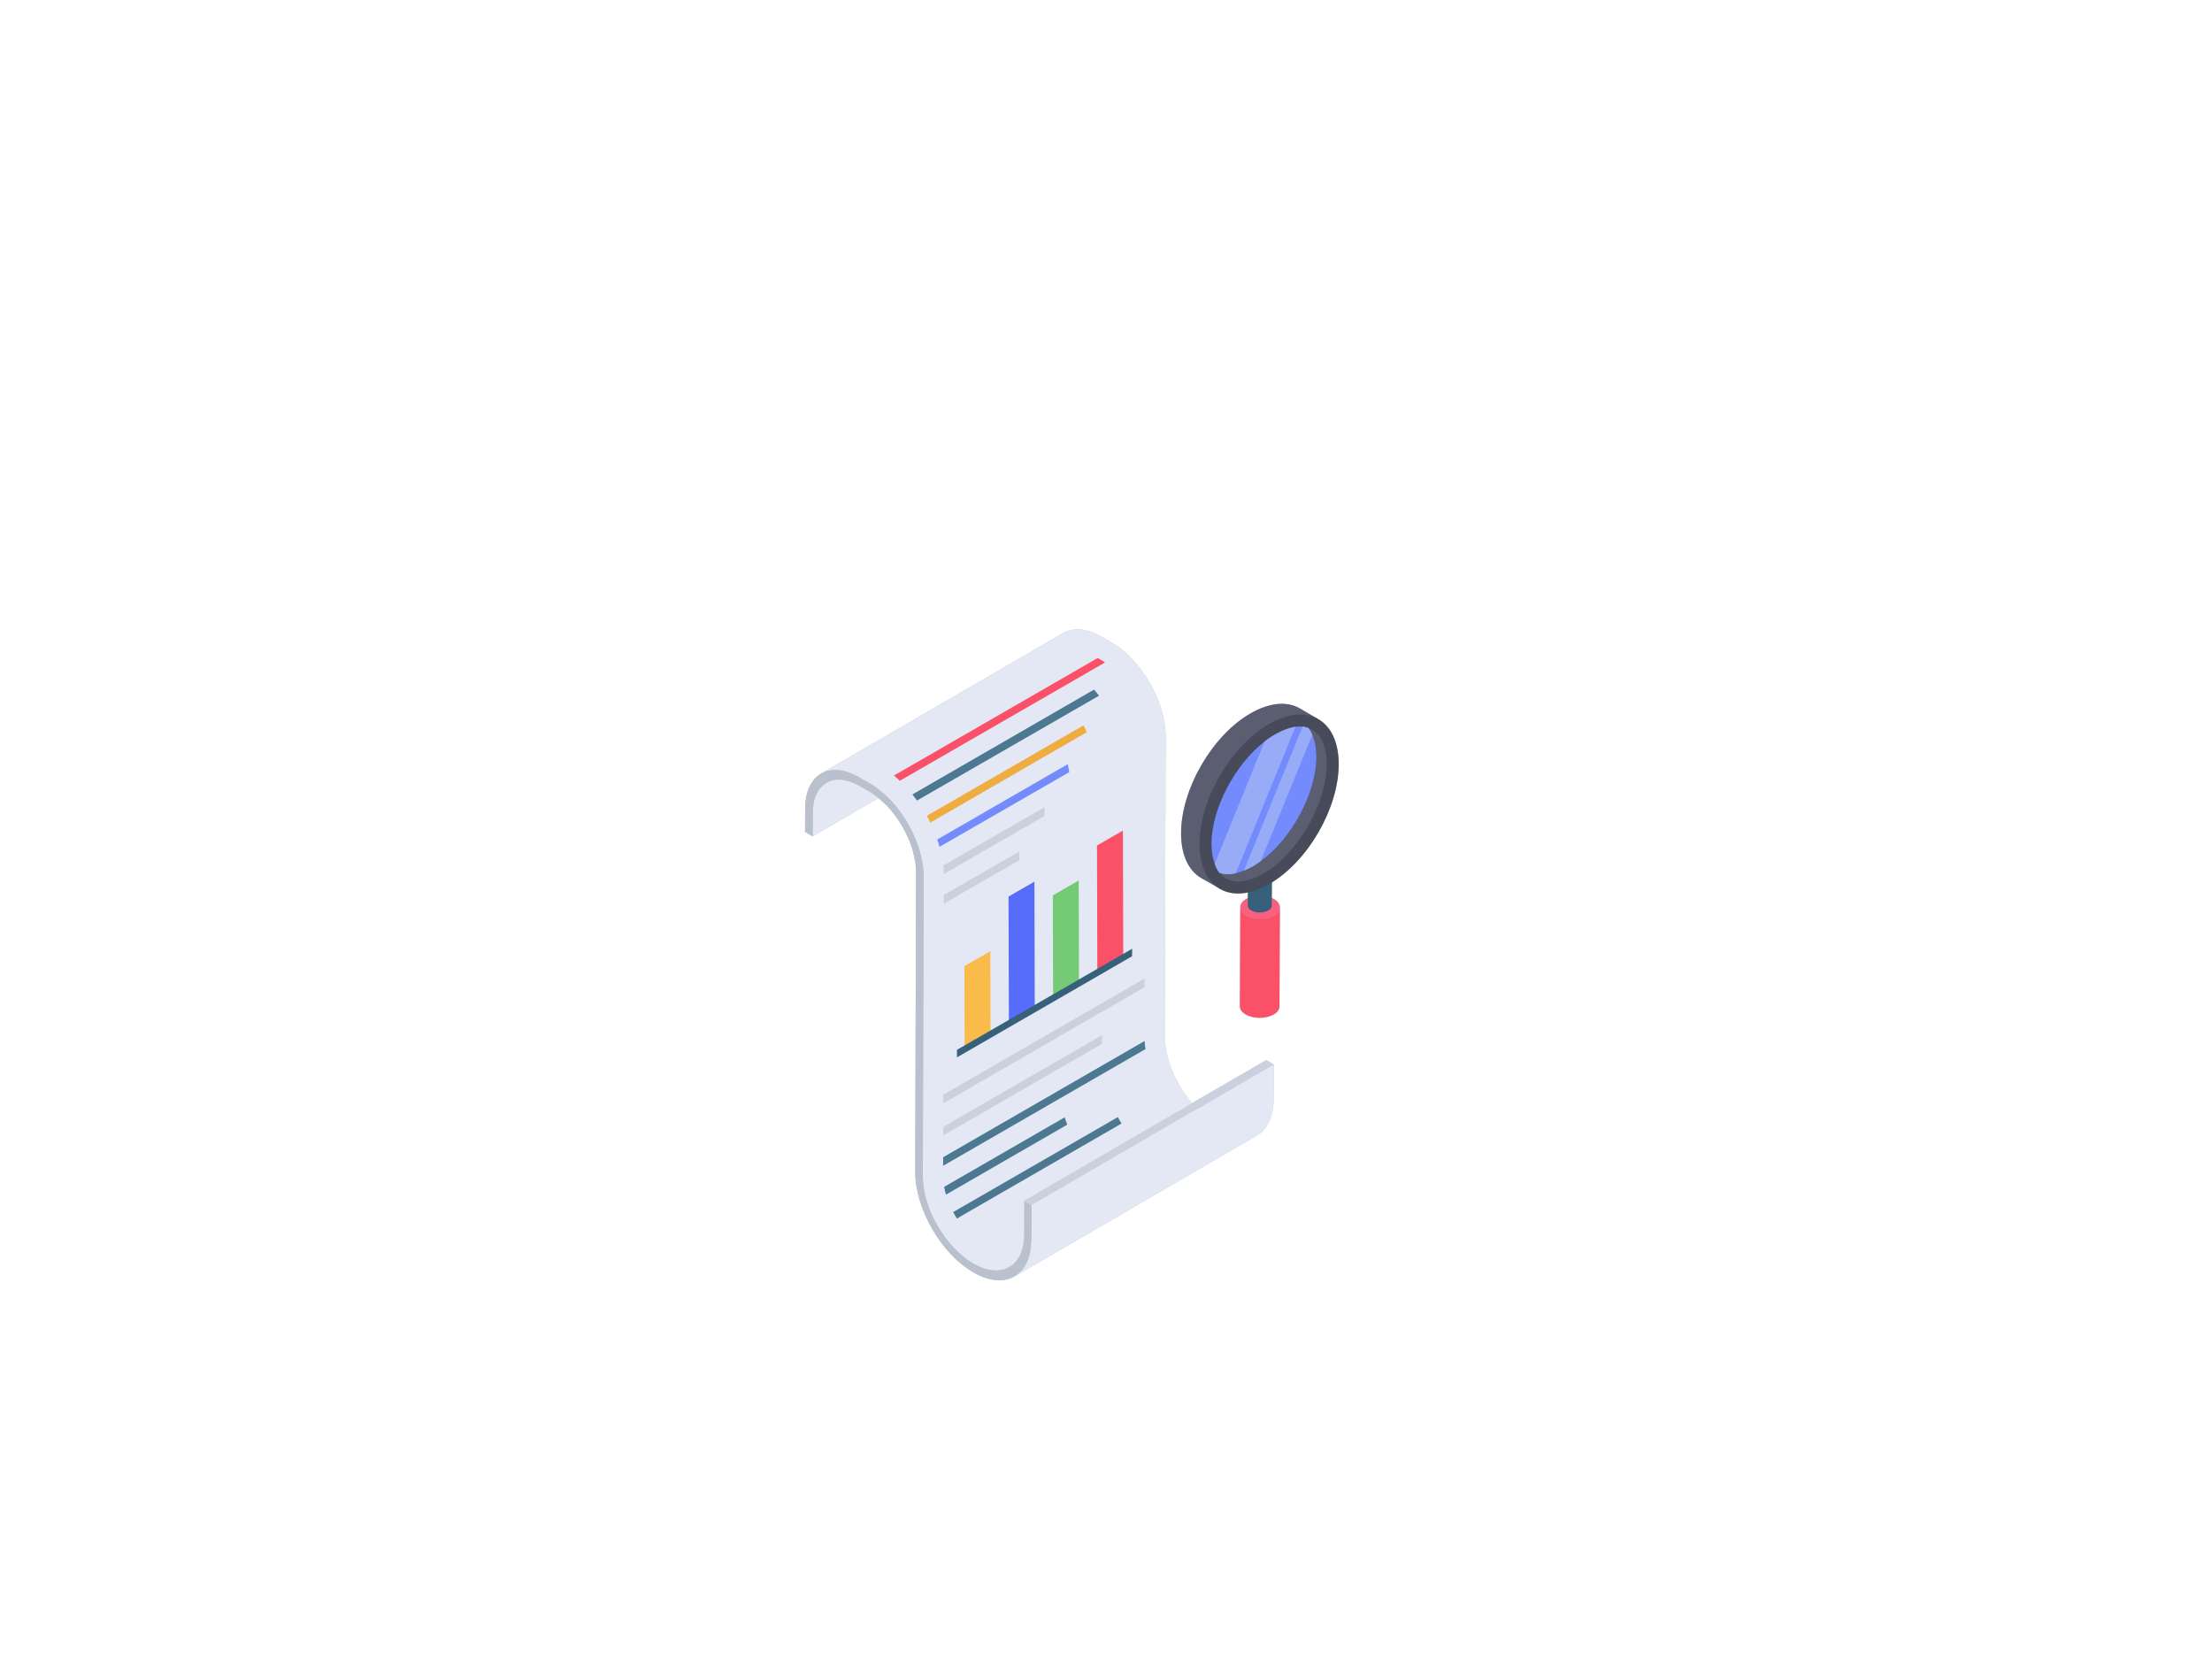 <svg xmlns="http://www.w3.org/2000/svg" xmlns:xlink="http://www.w3.org/1999/xlink" width="1024" zoomAndPan="magnify" viewBox="0 0 768 576" height="768" preserveAspectRatio="xMidYMid meet" version="1.0"><defs><clipPath id="2bfba2da73"><path d="M 279.531 218 L 443 218 L 443 445 L 279.531 445 Z M 279.531 218 " clip-rule="nonzero"/></clipPath><clipPath id="57473581e3"><path d="M 410 244 L 464.781 244 L 464.781 354 L 410 354 Z M 410 244 " clip-rule="nonzero"/></clipPath><clipPath id="2ce707465d"><path d="M 279.531 267 L 359 267 L 359 445 L 279.531 445 Z M 279.531 267 " clip-rule="nonzero"/></clipPath><clipPath id="144ca0be77"><path d="M 416 248 L 464.781 248 L 464.781 311 L 416 311 Z M 416 248 " clip-rule="nonzero"/></clipPath></defs><g clip-path="url(#2bfba2da73)"><path fill="#bac1ce" d="M 439.613 368.09 L 442.246 369.594 L 442.199 381.344 C 442.199 387.738 439.941 392.25 436.273 394.316 C 436.086 394.426 440.977 391.582 352.289 443.152 C 348.574 445.266 343.496 444.984 337.902 441.742 C 326.758 435.301 317.727 419.652 317.773 406.82 L 318.059 302.949 C 318.059 293.879 312.461 283.066 304.984 277.098 L 282.18 290.352 L 279.5 288.848 L 279.547 280.719 C 279.594 274.324 281.992 270 285.801 268.215 C 285.516 268.309 285.281 268.449 285.047 268.59 L 369.078 219.805 C 372.512 217.832 377.258 218.066 382.48 221.074 L 385.91 223.047 C 396.305 229.062 404.723 243.68 404.723 255.668 L 404.391 359.586 C 404.344 367.34 408.199 376.363 413.891 382.992 Z M 439.613 368.09 " fill-opacity="1" fill-rule="nonzero"/></g><g clip-path="url(#57473581e3)"><path fill="#bac1ce" d="M 441.586 306.332 L 441.539 311.785 C 441.824 311.879 442.105 312.02 442.34 312.16 C 443.703 312.961 444.363 313.992 444.363 315.027 L 444.219 349.434 C 444.219 350.418 443.562 351.453 442.246 352.207 C 439.566 353.758 435.191 353.758 432.512 352.207 C 431.148 351.453 430.488 350.418 430.488 349.387 L 430.629 314.98 C 430.582 313.992 431.242 312.961 432.605 312.16 C 432.793 312.066 432.98 311.926 433.219 311.879 L 433.266 309.859 C 429.125 310.703 425.457 310.047 422.637 308.023 L 417.09 304.875 C 412.762 302.383 410.082 297.027 410.082 289.367 C 410.035 274.09 420.805 255.383 434.156 247.676 C 440.883 243.824 446.949 243.445 451.367 245.984 L 457.621 249.652 C 462.043 252.141 464.77 257.547 464.816 265.207 C 464.816 280.199 454.566 298.391 441.586 306.332 Z M 441.586 306.332 " fill-opacity="1" fill-rule="nonzero"/></g><path fill="#e4e8f4" d="M 370.957 223 C 368.043 224.742 366.211 228.312 366.211 233.434 L 366.16 241.566 L 282.18 290.352 L 282.18 282.223 C 282.18 277.098 284.012 273.527 286.93 271.836 Z M 370.957 223 " fill-opacity="1" fill-rule="nonzero"/><path fill="#e4e8f4" d="M 285.047 268.609 C 292 264.527 300.352 271.25 301.883 271.848 C 312.277 277.879 320.734 292.477 320.695 304.465 L 320.398 408.352 C 320.34 426.188 339.215 446.309 350.426 439.926 L 434.43 391.109 C 431.227 392.973 426.828 392.711 421.949 389.883 C 412.266 384.297 404.367 370.668 404.402 359.574 L 404.703 255.652 C 404.738 243.699 396.32 229.066 385.891 223.07 L 382.5 221.098 C 377.246 218.082 372.516 217.82 369.086 219.793 Z M 285.047 268.609 " fill-opacity="1" fill-rule="nonzero"/><path fill="#e4e8f4" d="M 415.395 394.035 C 341.91 436.555 347.254 434.031 345.801 434.031 C 344.578 434.031 343.074 433.516 341.43 432.574 C 333.953 428.297 327.414 416.973 327.461 408.371 L 327.695 324.051 L 327.695 313.758 L 327.746 310.703 L 327.746 304.5 C 327.746 304.172 327.746 303.797 327.695 303.465 C 327.695 302.48 327.648 301.492 327.508 300.504 C 327.273 298.344 326.852 296.18 326.191 294.02 C 326.004 293.172 325.723 292.328 325.395 291.48 C 324.734 289.461 323.934 287.531 322.996 285.605 C 322.617 284.809 322.195 284.008 321.773 283.254 C 320.738 281.422 319.609 279.637 318.387 277.945 C 317.871 277.238 317.352 276.535 316.789 275.828 C 310.582 268.133 305.188 265.746 304.703 265.348 L 372.652 225.867 C 372.98 225.68 373.449 225.586 374.062 225.586 C 375.379 225.586 377.164 226.148 379 227.23 L 381.117 228.453 L 382.34 229.16 C 382.809 229.395 383.23 229.676 383.656 230.004 C 385.395 231.18 387.039 232.637 388.594 234.375 C 389.156 235.035 389.77 235.738 390.332 236.492 C 391.555 238.137 392.73 239.922 393.672 241.754 C 394.094 242.508 394.516 243.305 394.848 244.105 C 395.785 246.125 396.492 248.145 396.961 250.168 C 397.199 251.109 397.387 252.047 397.48 252.941 C 397.621 253.879 397.668 254.773 397.668 255.621 L 397.668 260.039 L 397.621 263.094 L 397.621 273.387 L 397.574 280.719 L 397.574 283.727 L 397.34 359.539 C 397.293 371.945 405.051 386.375 415.395 394.035 Z M 415.395 394.035 " fill-opacity="1" fill-rule="nonzero"/><g clip-path="url(#2ce707465d)"><path fill="#bac1ce" d="M 298.488 269.914 C 288.07 263.902 279.574 268.738 279.543 280.707 L 279.52 288.844 L 282.16 290.367 L 282.18 282.23 C 282.211 271.93 289.535 267.785 298.48 272.945 L 301.855 274.895 C 310.824 280.07 318.078 292.629 318.051 302.926 L 317.754 406.84 C 317.719 419.652 326.773 435.305 337.906 441.727 C 349.059 448.164 358.152 442.988 358.188 430.176 L 358.223 418.402 L 355.582 416.879 L 355.547 428.652 C 355.516 439.77 347.617 444.297 337.914 438.695 C 328.234 433.109 320.363 419.484 320.395 408.363 L 320.688 304.449 C 320.723 292.484 312.281 277.875 301.867 271.863 Z M 298.488 269.914 " fill-opacity="1" fill-rule="nonzero"/></g><path fill="#cad0dd" d="M 358.223 418.402 L 442.238 369.598 L 439.602 368.074 L 355.582 416.879 Z M 358.223 418.402 " fill-opacity="1" fill-rule="nonzero"/><path fill="#e4e8f4" d="M 352.285 443.129 L 436.293 394.312 C 439.941 392.227 442.18 387.723 442.215 381.355 L 442.254 369.59 L 358.211 418.406 L 358.172 430.172 C 358.172 436.539 355.898 441.008 352.285 443.129 Z M 352.285 443.129 " fill-opacity="1" fill-rule="nonzero"/><path fill="#fa5168" d="M 380.871 293.562 L 380.992 337.59 L 389.992 332.395 L 389.867 288.371 Z M 380.871 293.562 " fill-opacity="1" fill-rule="nonzero"/><path fill="#75ca75" d="M 365.531 310.883 L 365.633 346.453 L 374.629 341.262 L 374.527 305.691 Z M 365.531 310.883 " fill-opacity="1" fill-rule="nonzero"/><path fill="#576cfb" d="M 350.16 311.285 L 350.285 355.309 L 359.27 350.125 L 359.145 306.102 Z M 350.16 311.285 " fill-opacity="1" fill-rule="nonzero"/><path fill="#f9bb4a" d="M 334.844 335.445 L 334.922 364.176 L 343.906 358.992 L 343.824 330.262 Z M 334.844 335.445 " fill-opacity="1" fill-rule="nonzero"/><path fill="#fa5168" d="M 444.375 315 L 444.238 349.414 C 444.234 350.426 443.57 351.438 442.242 352.207 C 439.566 353.762 435.203 353.77 432.512 352.215 C 431.156 351.434 430.48 350.402 430.484 349.375 L 430.617 314.961 C 430.617 315.988 431.293 317.02 432.648 317.801 C 435.34 319.355 439.703 319.348 442.375 317.793 C 443.707 317.023 444.371 316.012 444.375 315 Z M 444.375 315 " fill-opacity="1" fill-rule="nonzero"/><path fill="#f9607f" d="M 442.344 312.168 C 445.035 313.723 445.051 316.242 442.375 317.793 C 439.703 319.348 435.34 319.355 432.648 317.801 C 429.953 316.25 429.941 313.715 432.613 312.16 C 435.289 310.609 439.652 310.613 442.344 312.168 Z M 442.344 312.168 " fill-opacity="1" fill-rule="nonzero"/><path fill="#37617b" d="M 441.637 303.652 L 441.555 314.422 C 441.551 315.035 441.148 315.648 440.344 316.113 C 438.723 317.055 436.082 317.059 434.449 316.121 C 433.629 315.645 433.219 315.023 433.223 314.398 L 433.305 303.629 C 433.301 304.25 433.711 304.875 434.531 305.348 C 436.164 306.289 438.805 306.285 440.426 305.344 C 441.23 304.875 441.633 304.266 441.637 303.652 Z M 441.637 303.652 " fill-opacity="1" fill-rule="nonzero"/><path fill="#cad0dd" d="M 440.801 300.188 C 442.645 301.25 442.652 302.98 440.82 304.043 C 438.988 305.109 435.996 305.113 434.148 304.047 C 432.305 302.984 432.297 301.246 434.129 300.18 C 435.961 299.117 438.953 299.121 440.801 300.188 Z M 440.801 300.188 " fill-opacity="1" fill-rule="nonzero"/><path fill="#5b5e71" d="M 457.73 249.699 C 453.379 247.152 419.234 305.992 423.586 308.543 L 417.09 304.887 C 412.781 302.379 410.062 297.027 410.062 289.379 C 410.02 274.074 420.812 255.387 434.156 247.695 C 440.887 243.809 446.953 243.43 451.344 245.98 Z M 457.73 249.699 " fill-opacity="1" fill-rule="nonzero"/><g clip-path="url(#144ca0be77)"><path fill="#474b59" d="M 440.574 251.391 C 453.926 243.684 464.75 249.883 464.797 265.219 C 464.84 280.555 454.086 299.199 440.73 306.906 C 427.379 314.613 416.5 308.445 416.457 293.109 C 416.414 277.773 427.223 259.098 440.574 251.391 Z M 440.574 251.391 " fill-opacity="1" fill-rule="nonzero"/></g><path fill="#5b5e71" d="M 454.215 252.711 C 456.016 254.926 456.977 258.355 457.02 262.66 C 457.059 276.414 446.98 293.848 435.059 300.746 C 431.922 302.547 428.867 303.508 426.273 303.508 C 425.27 303.508 424.309 303.34 423.43 303.047 C 423.516 303.172 423.598 303.258 423.684 303.383 C 425.23 305.094 427.32 306.059 429.871 306.059 C 432.465 306.059 435.52 305.094 438.656 303.297 C 450.578 296.398 460.656 278.965 460.617 265.211 C 460.574 258.523 458.23 254.047 454.215 252.711 Z M 454.215 252.711 " fill-opacity="1" fill-rule="nonzero"/><path fill="#748bfd" d="M 457.023 262.664 C 457.059 275.379 448.426 291.262 437.699 299.008 C 436.816 299.664 435.934 300.219 435.051 300.742 C 433.969 301.363 432.926 301.883 431.879 302.277 C 430.898 302.668 429.98 302.996 429.066 303.191 C 428.086 303.422 427.168 303.52 426.285 303.52 C 425.273 303.52 424.324 303.355 423.441 303.062 C 422.754 302.211 422.164 301.164 421.742 299.922 C 421.02 298.027 420.66 295.738 420.629 293.094 C 420.598 280.805 428.738 265.473 439.039 257.465 C 444.973 252.855 449.746 252.359 449.797 252.336 C 451.492 252.242 452.18 252.051 454.211 252.727 C 456.363 255.379 456.988 259.234 457.023 262.664 Z M 457.023 262.664 " fill-opacity="1" fill-rule="nonzero"/><path fill="#97abf7" d="M 449.797 252.336 L 429.066 303.191 C 428.086 303.422 427.168 303.52 426.285 303.52 C 425.273 303.52 424.324 303.355 423.441 303.062 C 422.754 302.211 422.164 301.164 421.742 299.922 L 439.039 257.465 C 444.973 252.855 449.746 252.359 449.797 252.336 Z M 449.797 252.336 " fill-opacity="1" fill-rule="nonzero"/><path fill="#97abf7" d="M 455.617 255.113 L 437.699 299.008 C 436.816 299.664 435.934 300.219 435.051 300.742 C 433.969 301.363 432.926 301.883 431.879 302.277 L 452.25 252.27 C 452.969 252.367 453.625 252.531 454.211 252.727 C 454.77 253.414 455.258 254.199 455.617 255.113 Z M 455.617 255.113 " fill-opacity="1" fill-rule="nonzero"/><path fill="#4c7891" d="M 370.543 390.48 L 328.449 414.762 C 328.168 413.871 327.98 412.977 327.793 412.082 L 369.648 387.941 C 369.934 388.785 370.215 389.633 370.543 390.48 Z M 370.543 390.48 " fill-opacity="1" fill-rule="nonzero"/><path fill="#4c7891" d="M 389.418 390.07 L 332.211 423.082 C 331.789 422.328 331.316 421.578 330.941 420.824 L 388.102 387.863 C 388.527 388.613 388.949 389.367 389.418 390.07 Z M 389.418 390.07 " fill-opacity="1" fill-rule="nonzero"/><path fill="#4c7891" d="M 397.715 364.191 L 397.715 364.238 L 327.461 404.75 L 327.461 401.789 L 397.434 361.418 C 397.434 362.355 397.527 363.25 397.715 364.191 Z M 397.715 364.191 " fill-opacity="1" fill-rule="nonzero"/><path fill="#cad0dd" d="M 382.602 359.426 L 382.555 362.434 L 327.508 394.223 L 327.508 391.215 Z M 382.602 359.426 " fill-opacity="1" fill-rule="nonzero"/><path fill="#cad0dd" d="M 397.387 339.75 L 397.34 342.758 L 327.508 383.086 L 327.508 380.078 Z M 397.387 339.75 " fill-opacity="1" fill-rule="nonzero"/><path fill="#37617b" d="M 393.09 329.395 L 393.047 332.016 L 332.254 367.121 L 332.254 364.504 Z M 393.09 329.395 " fill-opacity="1" fill-rule="nonzero"/><path fill="#cad0dd" d="M 353.875 295.637 L 353.875 298.645 L 327.695 313.758 L 327.746 310.703 Z M 353.875 295.637 " fill-opacity="1" fill-rule="nonzero"/><path fill="#cad0dd" d="M 362.672 280.246 L 362.625 283.301 L 327.695 303.465 C 327.695 302.48 327.652 301.492 327.508 300.504 Z M 362.672 280.246 " fill-opacity="1" fill-rule="nonzero"/><path fill="#748bfd" d="M 371.23 268.094 L 326.191 294.02 C 326.004 293.172 325.723 292.328 325.395 291.48 L 370.715 265.324 C 370.949 266.262 371.137 267.203 371.23 268.094 Z M 371.23 268.094 " fill-opacity="1" fill-rule="nonzero"/><path fill="#efac41" d="M 377.348 254.207 L 322.996 285.605 C 322.617 284.805 322.195 284.008 321.773 283.254 L 376.172 251.859 C 376.594 252.609 377.02 253.41 377.348 254.207 Z M 377.348 254.207 " fill-opacity="1" fill-rule="nonzero"/><path fill="#4c7891" d="M 381.582 241.543 L 318.387 277.945 C 317.871 277.238 317.352 276.535 316.789 275.828 L 379.844 239.426 C 380.406 240.086 381.02 240.789 381.582 241.543 Z M 381.582 241.543 " fill-opacity="1" fill-rule="nonzero"/><path fill="#fa5168" d="M 383.656 230.004 L 312.414 271.082 C 311.758 270.473 311.098 269.859 310.395 269.25 L 381.117 228.453 L 382.34 229.16 C 382.809 229.395 383.23 229.676 383.656 230.004 Z M 383.656 230.004 " fill-opacity="1" fill-rule="nonzero"/></svg>